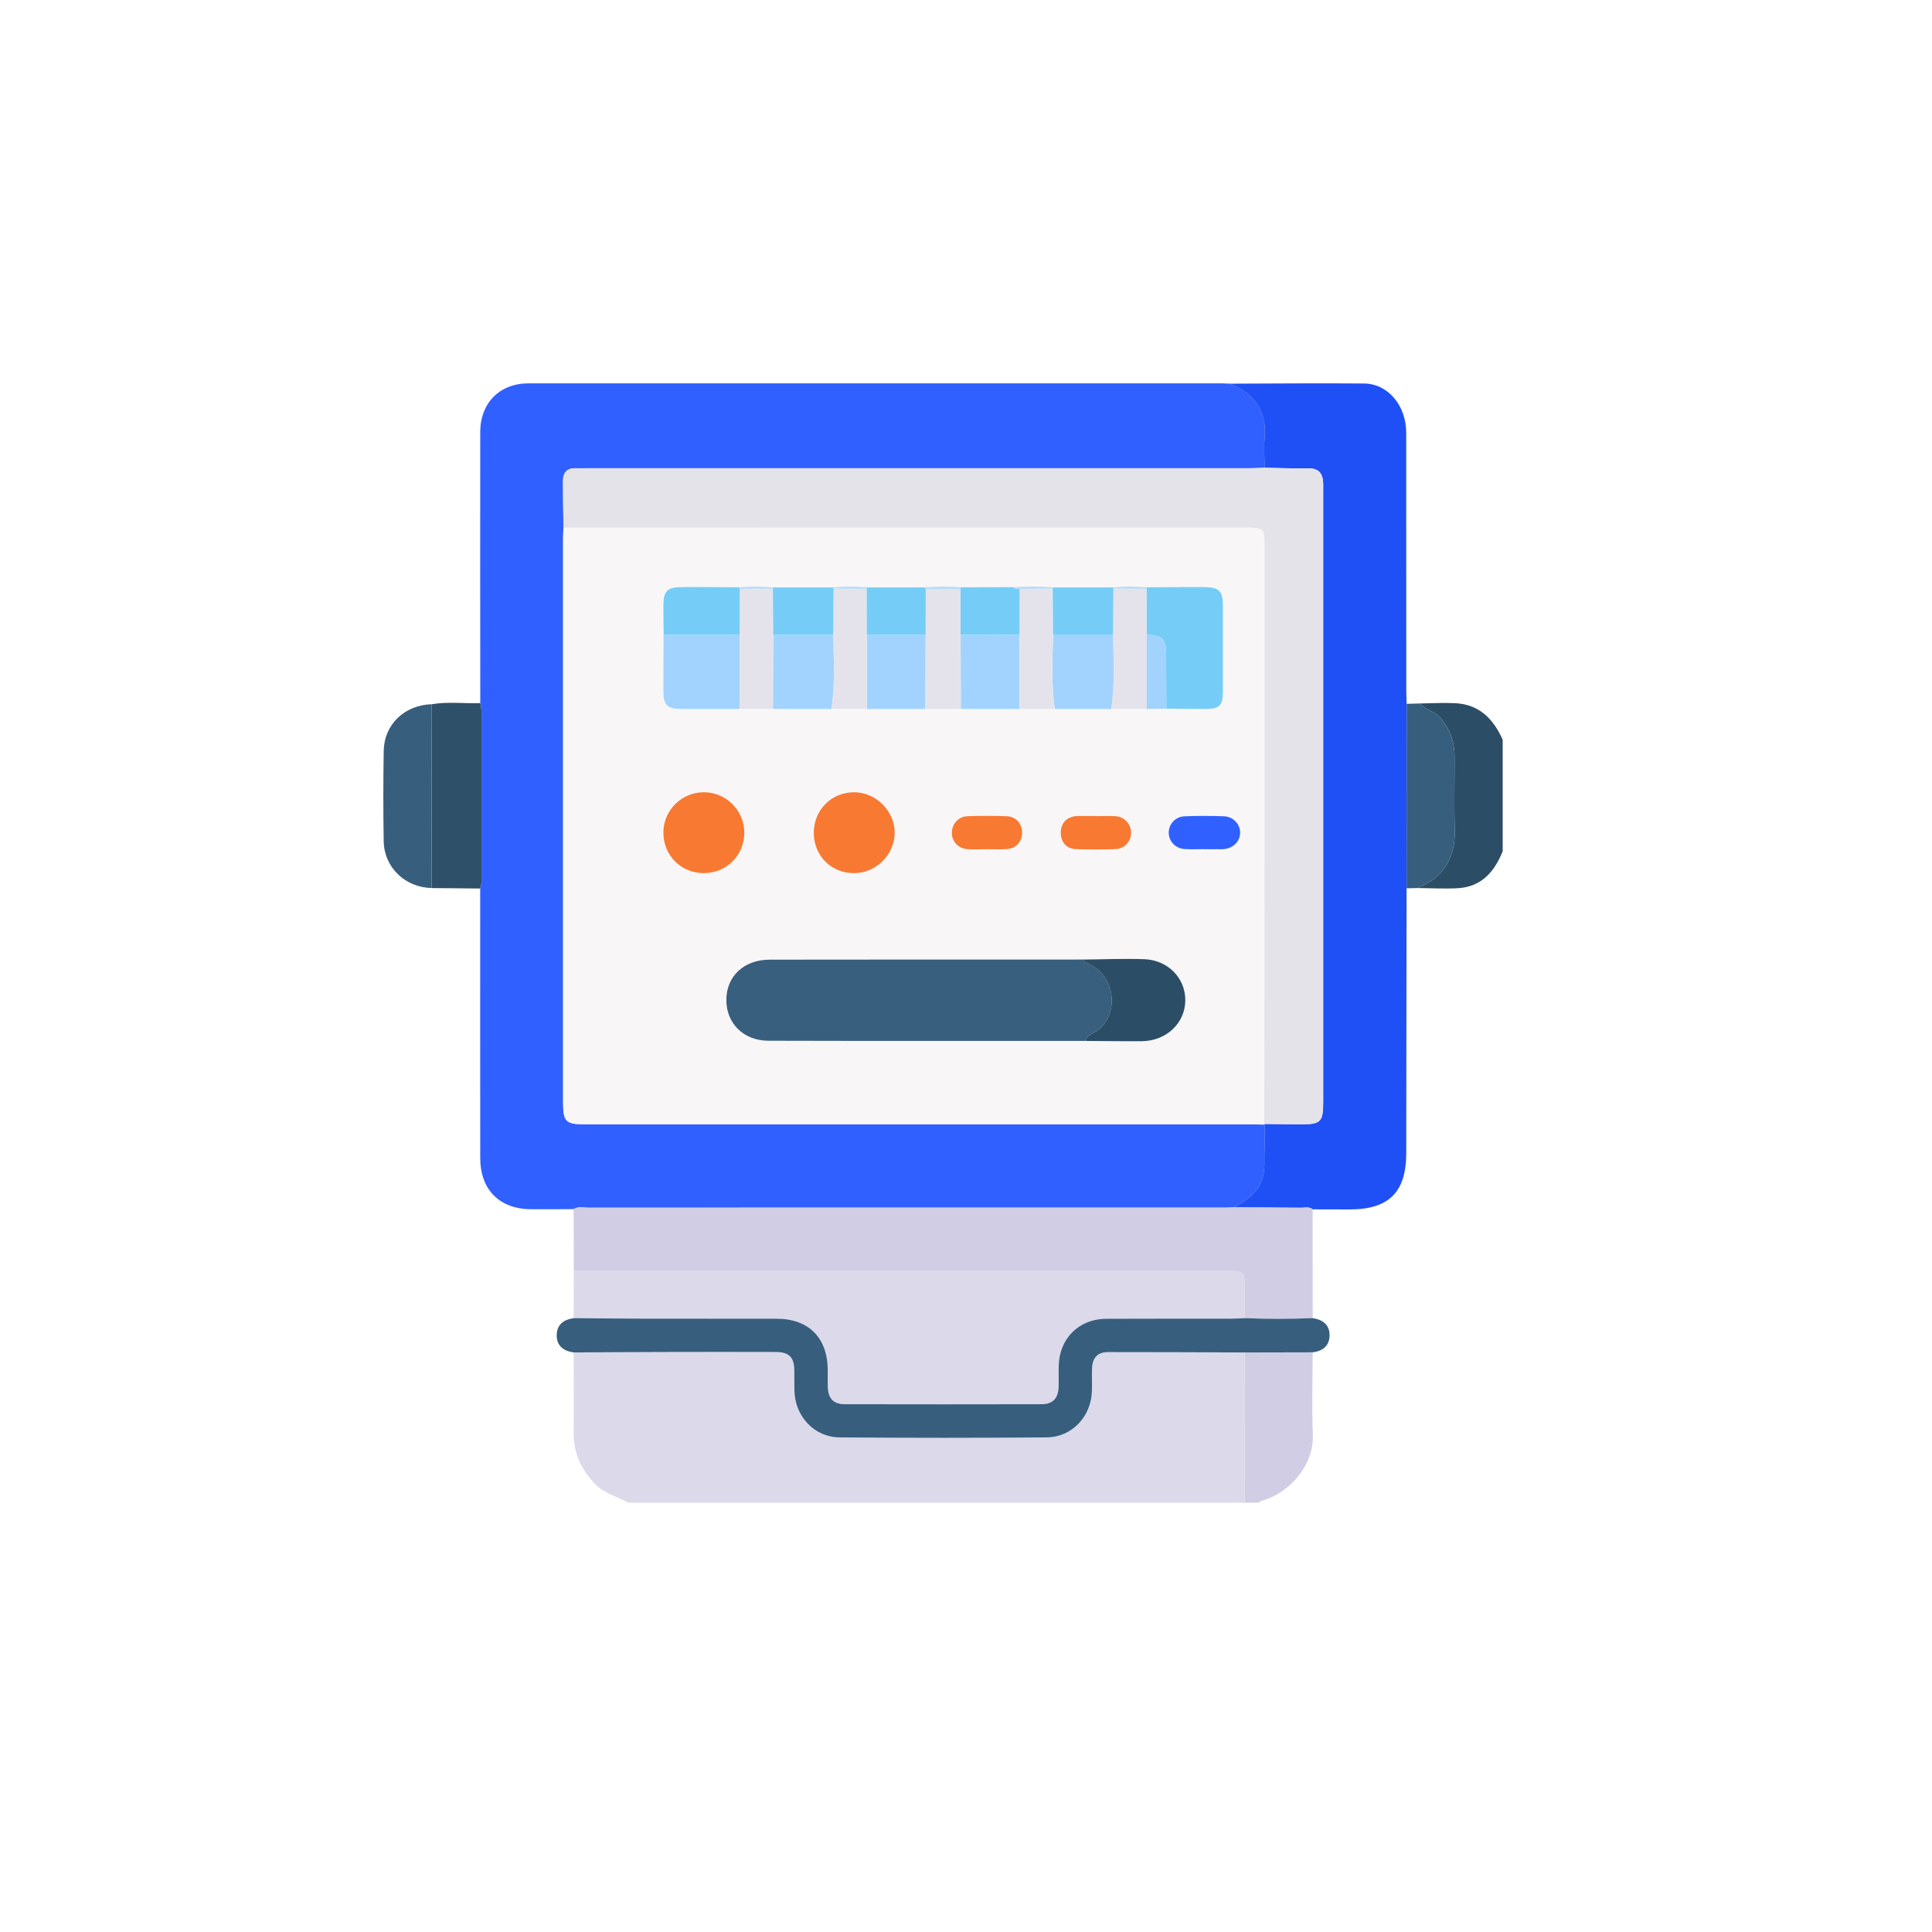<svg width="126" height="126" viewBox="0 0 126 126" fill="none" xmlns="http://www.w3.org/2000/svg">
<g filter="url(#filter0_ddddii_2070_1482)">
<rect x="9" y="9" width="105.358" height="105.358" rx="12.848" fill="url(#paint0_linear_2070_1482)"/>
</g>
<path d="M40.983 98.001C40.248 97.601 39.415 97.412 38.791 96.762C37.871 95.804 37.393 94.722 37.412 93.391C37.437 91.661 37.414 89.932 37.412 88.202C39.406 88.192 41.401 88.179 43.395 88.175C45.794 88.171 48.192 88.169 50.591 88.175C51.467 88.177 51.788 88.508 51.802 89.384C51.809 89.836 51.794 90.286 51.809 90.738C51.859 92.374 53.1 93.726 54.736 93.742C59.247 93.784 63.761 93.784 68.273 93.742C69.912 93.726 71.157 92.38 71.209 90.748C71.224 90.25 71.201 89.75 71.219 89.252C71.243 88.547 71.577 88.183 72.274 88.181C75.242 88.177 78.21 88.194 81.179 88.204C81.179 91.47 81.179 94.736 81.181 98.001H40.983Z" fill="#DBD9EA"/>
<path d="M81.183 98.001C81.183 94.736 81.183 91.47 81.181 88.204C82.657 88.2 84.134 88.198 85.61 88.194C85.61 89.976 85.543 91.759 85.622 93.537C85.708 95.511 84.141 97.346 82.347 97.858C82.24 97.888 82.142 97.954 82.039 98.001H81.183Z" fill="#D1CDE5"/>
<path d="M98.002 55.513C97.468 56.85 96.622 57.836 95.082 57.926C94.207 57.976 93.328 57.922 92.449 57.917C94.167 57.212 94.933 55.93 94.875 54.078C94.825 52.488 94.871 50.896 94.862 49.305C94.858 48.401 94.576 47.592 94.002 46.882C93.623 46.41 92.989 46.313 92.591 45.878C93.368 45.87 94.146 45.82 94.921 45.861C96.482 45.941 97.401 46.897 98.001 48.242V55.513H98.002Z" fill="#2C4D66"/>
<path d="M31.322 45.851C31.32 39.963 31.312 34.075 31.32 28.185C31.322 26.267 32.592 25.001 34.478 25.001C49.529 25.001 64.579 25.001 79.629 25.001C79.819 25.001 80.009 25.015 80.198 25.022C81.803 25.67 82.638 26.794 82.475 28.587C82.418 29.221 82.471 29.866 82.475 30.506C82.144 30.518 81.813 30.537 81.481 30.537C67.053 30.537 52.625 30.537 38.197 30.537C37.983 30.537 37.77 30.547 37.556 30.537C36.983 30.512 36.719 30.819 36.717 31.355C36.715 32.374 36.736 33.395 36.749 34.414C36.742 34.651 36.726 34.889 36.726 35.124C36.726 47.38 36.726 59.635 36.726 71.89C36.726 73.152 36.899 73.323 38.163 73.323C52.623 73.323 67.086 73.323 81.546 73.323C81.855 73.323 82.163 73.334 82.471 73.34C82.471 73.981 82.483 74.621 82.464 75.261C82.45 75.73 82.5 76.198 82.381 76.673C82.119 77.726 81.328 78.253 80.476 78.742C80.309 78.747 80.145 78.757 79.978 78.757C66.09 78.757 52.204 78.757 38.316 78.761C38.015 78.761 37.697 78.669 37.414 78.856C36.489 78.86 35.564 78.87 34.639 78.864C32.578 78.851 31.322 77.596 31.32 75.523C31.314 69.662 31.318 63.803 31.318 57.941C31.347 57.807 31.401 57.673 31.401 57.537C31.404 53.802 31.404 50.067 31.401 46.33C31.401 46.169 31.351 46.008 31.324 45.845L31.322 45.851Z" fill="#3060FF"/>
<path d="M80.474 78.745C81.326 78.257 82.117 77.73 82.379 76.677C82.498 76.202 82.448 75.734 82.462 75.265C82.481 74.625 82.468 73.984 82.469 73.344L82.454 73.3C83.26 73.307 84.069 73.321 84.875 73.323C86.133 73.326 86.294 73.16 86.294 71.882C86.294 58.583 86.294 45.284 86.294 31.985C86.294 31.818 86.3 31.652 86.292 31.487C86.263 30.868 85.995 30.533 85.317 30.545C84.369 30.562 83.421 30.522 82.473 30.506C82.471 29.867 82.418 29.223 82.473 28.587C82.636 26.794 81.801 25.67 80.196 25.022C83.117 25.015 86.039 24.984 88.96 25.011C90.522 25.024 91.708 26.445 91.71 28.227C91.715 33.81 91.71 39.392 91.713 44.976C91.713 45.284 91.729 45.593 91.736 45.901C91.736 49.91 91.734 53.921 91.733 57.93C91.725 63.69 91.717 69.448 91.712 75.207C91.71 77.751 90.58 78.877 88.021 78.876C87.215 78.876 86.411 78.872 85.604 78.87C85.376 78.678 85.106 78.768 84.856 78.766C83.394 78.751 81.931 78.749 80.47 78.743L80.474 78.745Z" fill="#1F50F5"/>
<path d="M37.412 85.969C37.416 84.942 37.418 83.915 37.422 82.888C51.67 82.888 65.918 82.888 80.166 82.888C81.094 82.888 81.169 82.959 81.181 83.898C81.188 84.588 81.181 85.275 81.181 85.965C80.897 85.976 80.612 85.999 80.329 86.001C77.598 86.005 74.865 85.992 72.134 86.007C70.364 86.016 69.089 87.292 69.045 89.056C69.034 89.531 69.056 90.006 69.035 90.481C69.005 91.211 68.648 91.579 67.919 91.579C63.643 91.588 59.368 91.588 55.092 91.579C54.362 91.579 54.017 91.213 53.985 90.474C53.97 90.094 53.983 89.713 53.981 89.334C53.968 87.246 52.74 86.007 50.664 86.003C47.767 85.999 44.869 86.005 41.97 85.999C40.451 85.997 38.931 85.978 37.412 85.967V85.969Z" fill="#DBD9EA"/>
<path d="M81.181 85.965C81.181 85.275 81.188 84.588 81.181 83.898C81.169 82.959 81.094 82.888 80.166 82.888C65.918 82.888 51.67 82.888 37.422 82.888C37.418 81.546 37.416 80.203 37.412 78.86C37.695 78.672 38.013 78.764 38.314 78.764C52.202 78.761 66.088 78.761 79.976 78.761C80.143 78.761 80.307 78.751 80.474 78.745C81.935 78.751 83.398 78.753 84.859 78.768C85.11 78.77 85.38 78.68 85.608 78.872C85.608 81.235 85.61 83.601 85.612 85.967C84.136 86.026 82.659 86.028 81.183 85.967L81.181 85.965Z" fill="#D1CDE5"/>
<path d="M81.181 85.965C82.657 86.028 84.134 86.026 85.61 85.965C86.278 86.062 86.732 86.413 86.711 87.118C86.692 87.779 86.257 88.121 85.61 88.194C84.134 88.198 82.657 88.2 81.181 88.204C78.212 88.194 75.244 88.177 72.275 88.181C71.579 88.181 71.245 88.547 71.22 89.252C71.203 89.75 71.226 90.25 71.211 90.748C71.157 92.38 69.912 93.728 68.275 93.742C63.763 93.784 59.249 93.784 54.737 93.742C53.102 93.726 51.861 92.374 51.811 90.738C51.798 90.288 51.811 89.836 51.803 89.384C51.79 88.51 51.468 88.179 50.593 88.175C48.194 88.168 45.796 88.169 43.396 88.175C41.403 88.179 39.407 88.192 37.414 88.202C36.74 88.11 36.29 87.758 36.307 87.049C36.324 86.376 36.776 86.053 37.414 85.967C38.932 85.978 40.453 85.997 41.972 85.999C44.869 86.005 47.767 85.999 50.666 86.003C52.74 86.007 53.969 87.246 53.983 89.334C53.985 89.713 53.971 90.094 53.987 90.474C54.017 91.213 54.362 91.577 55.094 91.579C59.37 91.588 63.644 91.588 67.921 91.579C68.65 91.579 69.007 91.209 69.037 90.481C69.056 90.006 69.033 89.531 69.047 89.056C69.091 87.292 70.366 86.016 72.136 86.007C74.867 85.992 77.599 86.003 80.33 86.001C80.614 86.001 80.899 85.978 81.183 85.965H81.181Z" fill="#375E7D"/>
<path d="M31.322 45.851C31.349 46.012 31.397 46.173 31.399 46.336C31.402 50.071 31.402 53.806 31.399 57.543C31.399 57.677 31.345 57.813 31.316 57.947C30.263 57.938 29.21 57.926 28.156 57.917C28.151 53.921 28.147 49.925 28.141 45.931C29.198 45.748 30.263 45.891 31.324 45.855L31.322 45.851Z" fill="#2E5068"/>
<path d="M28.139 45.928C28.145 49.923 28.149 53.919 28.154 57.913C26.439 57.888 25.056 56.578 25.025 54.877C24.991 52.908 24.993 50.939 25.025 48.969C25.054 47.249 26.379 45.987 28.139 45.928Z" fill="#375E7D"/>
<path d="M91.734 57.932C91.734 53.923 91.736 49.912 91.738 45.903C92.024 45.895 92.307 45.886 92.592 45.878C92.991 46.313 93.625 46.41 94.004 46.882C94.576 47.592 94.858 48.401 94.864 49.305C94.871 50.896 94.827 52.488 94.877 54.078C94.935 55.928 94.168 57.212 92.451 57.917C92.211 57.922 91.974 57.928 91.734 57.932Z" fill="#375E7D"/>
<path d="M82.468 73.344C82.159 73.338 81.851 73.326 81.543 73.326C67.082 73.326 52.619 73.326 38.159 73.326C36.895 73.326 36.722 73.156 36.722 71.894C36.722 59.639 36.722 47.383 36.722 35.128C36.722 34.891 36.738 34.653 36.745 34.418C51.656 34.418 66.567 34.414 81.477 34.414C82.353 34.414 82.464 34.525 82.464 35.4C82.464 41.599 82.466 47.797 82.464 53.996C82.462 60.432 82.456 66.868 82.452 73.302L82.468 73.346V73.344ZM62.677 38.304C61.9 38.241 61.122 38.241 60.343 38.304C59.077 38.304 57.813 38.304 56.547 38.304C55.816 38.243 55.084 38.237 54.352 38.308C53.041 38.308 51.731 38.308 50.419 38.308C49.687 38.237 48.956 38.243 48.224 38.306C46.943 38.3 45.664 38.275 44.383 38.293C43.506 38.304 43.264 38.58 43.262 39.473C43.262 40.112 43.27 40.754 43.276 41.394C43.272 42.625 43.264 43.859 43.264 45.091C43.264 45.968 43.521 46.232 44.4 46.238C45.679 46.246 46.958 46.238 48.24 46.238C48.964 46.238 49.687 46.238 50.411 46.236C51.685 46.238 52.96 46.24 54.234 46.242C55.002 46.242 55.77 46.24 56.538 46.238C57.811 46.238 59.085 46.238 60.36 46.238C61.128 46.238 61.896 46.238 62.666 46.238C63.939 46.238 65.215 46.238 66.488 46.238C67.256 46.238 68.024 46.24 68.792 46.242C70.022 46.242 71.253 46.242 72.482 46.242C73.25 46.242 74.018 46.238 74.786 46.238C75.213 46.232 75.64 46.225 76.067 46.219C76.944 46.227 77.823 46.244 78.701 46.24C79.511 46.24 79.758 45.989 79.76 45.177C79.763 43.277 79.763 41.379 79.76 39.478C79.76 38.563 79.507 38.298 78.57 38.291C77.312 38.281 76.054 38.3 74.796 38.306C74.064 38.245 73.333 38.239 72.601 38.31C71.289 38.31 69.979 38.31 68.668 38.31C67.8 38.237 66.931 38.252 66.061 38.298C64.933 38.302 63.805 38.304 62.677 38.308V38.304ZM70.78 67.885C72.013 67.892 73.245 67.913 74.478 67.902C76.079 67.887 77.301 66.716 77.305 65.224C77.308 63.786 76.169 62.606 74.621 62.554C73.296 62.51 71.969 62.565 70.642 62.577C70.146 62.577 69.65 62.581 69.152 62.581C62.834 62.581 56.515 62.575 50.197 62.587C48.508 62.59 47.37 63.676 47.37 65.22C47.37 66.741 48.489 67.871 50.116 67.875C57.005 67.894 63.891 67.883 70.78 67.885ZM45.894 56.942C47.386 56.942 48.55 55.773 48.538 54.281C48.527 52.841 47.349 51.672 45.905 51.668C44.461 51.666 43.278 52.831 43.262 54.27C43.247 55.766 44.404 56.94 45.892 56.942H45.894ZM55.687 56.944C57.124 56.942 58.332 55.754 58.347 54.329C58.363 52.919 57.143 51.68 55.726 51.668C54.226 51.657 53.066 52.818 53.071 54.327C53.077 55.812 54.211 56.945 55.685 56.944H55.687ZM78.538 55.379V55.382C78.894 55.382 79.25 55.382 79.605 55.382C79.652 55.382 79.7 55.382 79.746 55.382C80.384 55.354 80.853 54.923 80.876 54.342C80.899 53.768 80.445 53.256 79.813 53.235C78.961 53.205 78.105 53.205 77.253 53.237C76.65 53.26 76.221 53.747 76.222 54.306C76.222 54.865 76.655 55.333 77.257 55.373C77.682 55.402 78.111 55.379 78.538 55.379ZM71.5 53.227C71.5 53.227 71.5 53.224 71.5 53.22C71.098 53.22 70.696 53.22 70.295 53.22C70.248 53.22 70.201 53.22 70.154 53.227C69.537 53.3 69.175 53.708 69.183 54.323C69.19 54.936 69.556 55.358 70.186 55.379C71.037 55.409 71.889 55.405 72.739 55.379C73.329 55.359 73.758 54.89 73.767 54.327C73.779 53.764 73.359 53.279 72.777 53.233C72.354 53.201 71.927 53.227 71.502 53.227H71.5ZM64.299 55.384C64.751 55.384 65.203 55.407 65.651 55.379C66.255 55.342 66.657 54.892 66.659 54.308C66.659 53.722 66.26 53.254 65.655 53.233C64.801 53.203 63.945 53.203 63.091 53.233C62.497 53.254 62.084 53.729 62.076 54.308C62.068 54.877 62.488 55.34 63.087 55.38C63.489 55.407 63.893 55.386 64.297 55.386L64.299 55.384Z" fill="#F8F6F7"/>
<path d="M82.454 73.3C82.458 66.864 82.464 60.428 82.466 53.994C82.468 47.795 82.466 41.597 82.466 35.398C82.466 34.523 82.355 34.412 81.479 34.412C66.569 34.412 51.658 34.414 36.747 34.416C36.736 33.397 36.713 32.376 36.717 31.357C36.717 30.82 36.983 30.514 37.556 30.539C37.768 30.548 37.983 30.539 38.197 30.539C52.625 30.539 67.053 30.539 81.481 30.539C81.813 30.539 82.144 30.518 82.475 30.508C83.423 30.523 84.371 30.564 85.319 30.547C85.997 30.533 86.265 30.87 86.294 31.489C86.302 31.656 86.296 31.822 86.296 31.987C86.296 45.286 86.296 58.585 86.296 71.884C86.296 73.16 86.133 73.326 84.877 73.325C84.07 73.323 83.262 73.309 82.456 73.302L82.454 73.3Z" fill="#E5E3EA"/>
<path d="M70.78 67.885C63.892 67.885 57.005 67.894 50.116 67.875C48.489 67.871 47.37 66.739 47.37 65.22C47.37 63.676 48.508 62.588 50.197 62.587C56.515 62.575 62.834 62.581 69.152 62.581C69.648 62.581 70.144 62.579 70.642 62.577C70.675 62.705 70.77 62.747 70.887 62.797C72.825 63.629 72.946 66.096 71.67 67.128C71.374 67.369 70.92 67.452 70.782 67.883L70.78 67.885Z" fill="#395F7E"/>
<path d="M74.794 38.304C76.052 38.298 77.31 38.279 78.567 38.289C79.503 38.297 79.754 38.559 79.756 39.476C79.76 41.377 79.76 43.275 79.756 45.175C79.754 45.987 79.507 46.236 78.697 46.238C77.82 46.24 76.941 46.225 76.064 46.217C76.06 45.054 76.054 43.892 76.05 42.729C76.046 41.668 75.828 41.436 74.778 41.392C74.777 40.396 74.773 39.398 74.771 38.402C74.778 38.369 74.786 38.339 74.794 38.306V38.304Z" fill="#75CDF7"/>
<path d="M70.78 67.885C70.92 67.454 71.372 67.371 71.668 67.13C72.944 66.096 72.823 63.63 70.885 62.799C70.768 62.749 70.673 62.707 70.64 62.579C71.967 62.567 73.294 62.51 74.62 62.556C76.167 62.608 77.306 63.787 77.303 65.226C77.299 66.718 76.077 67.888 74.476 67.904C73.245 67.915 72.011 67.892 70.778 67.886L70.78 67.885Z" fill="#2C4D66"/>
<path d="M48.238 46.236C46.959 46.236 45.679 46.246 44.398 46.236C43.519 46.23 43.263 45.966 43.263 45.089C43.263 43.857 43.27 42.623 43.274 41.392C44.927 41.392 46.581 41.392 48.234 41.39C48.234 43.005 48.234 44.619 48.234 46.236H48.238Z" fill="#A1D3FE"/>
<path d="M45.894 56.942C44.404 56.942 43.247 55.766 43.264 54.27C43.28 52.831 44.463 51.666 45.907 51.668C47.349 51.67 48.529 52.841 48.54 54.281C48.552 55.773 47.389 56.944 45.896 56.942H45.894Z" fill="#F87931"/>
<path d="M55.687 56.944C54.213 56.946 53.079 55.812 53.073 54.327C53.068 52.82 54.228 51.657 55.727 51.668C57.145 51.68 58.365 52.917 58.349 54.329C58.334 55.754 57.124 56.942 55.689 56.944H55.687Z" fill="#F87931"/>
<path d="M54.232 46.24C52.958 46.238 51.683 46.236 50.409 46.234C50.415 44.617 50.421 43.001 50.427 41.384C51.733 41.384 53.037 41.384 54.343 41.384C54.381 43.005 54.462 44.627 54.232 46.244V46.24Z" fill="#A1D3FE"/>
<path d="M72.478 46.24C71.249 46.24 70.018 46.24 68.788 46.24C68.558 44.625 68.641 43.003 68.677 41.38C69.981 41.38 71.285 41.38 72.59 41.38C72.626 43.001 72.708 44.623 72.478 46.238V46.24Z" fill="#A1D3FE"/>
<path d="M60.356 46.236C59.083 46.236 57.809 46.236 56.534 46.236C56.534 44.621 56.532 43.007 56.53 41.394C57.809 41.396 59.088 41.398 60.368 41.401C60.364 43.014 60.358 44.627 60.354 46.238L60.356 46.236Z" fill="#A1D3FE"/>
<path d="M66.484 46.236C65.211 46.236 63.935 46.236 62.662 46.238C62.658 44.625 62.652 43.012 62.649 41.401C63.928 41.4 65.209 41.396 66.488 41.394C66.488 43.008 66.486 44.623 66.484 46.236Z" fill="#A1D3FE"/>
<path d="M62.649 41.4C62.653 43.012 62.658 44.625 62.662 46.236C61.894 46.236 61.126 46.236 60.356 46.236C60.36 44.623 60.366 43.01 60.37 41.398C60.37 40.402 60.374 39.404 60.376 38.408C61.132 38.408 61.888 38.408 62.643 38.408C62.643 39.406 62.647 40.402 62.649 41.4Z" fill="#E4E3EB"/>
<path d="M66.484 46.236C66.484 44.621 66.486 43.007 66.488 41.394C66.49 40.398 66.492 39.402 66.494 38.406C67.214 38.4 67.934 38.396 68.654 38.39C68.662 39.388 68.67 40.384 68.677 41.382C68.639 43.003 68.558 44.625 68.788 46.242C68.02 46.242 67.252 46.24 66.484 46.238V46.236Z" fill="#E4E3EB"/>
<path d="M72.479 46.24C72.708 44.625 72.626 43.003 72.59 41.382C72.597 40.384 72.605 39.388 72.613 38.39C73.333 38.394 74.053 38.398 74.771 38.402C74.773 39.398 74.777 40.396 74.779 41.392C74.779 43.007 74.779 44.621 74.781 46.234L72.477 46.238L72.479 46.24Z" fill="#E4E3EB"/>
<path d="M56.532 41.392C56.532 43.007 56.532 44.621 56.536 46.234C55.768 46.234 55 46.236 54.232 46.238C54.462 44.623 54.379 43.001 54.343 41.38C54.351 40.382 54.358 39.386 54.366 38.388C55.086 38.392 55.806 38.396 56.524 38.4C56.526 39.396 56.53 40.394 56.532 41.39V41.392Z" fill="#E4E3EB"/>
<path d="M50.427 41.382C50.421 42.999 50.415 44.616 50.41 46.232C49.686 46.232 48.962 46.232 48.238 46.234C48.238 44.619 48.238 43.005 48.238 41.388C48.242 40.392 48.243 39.394 48.247 38.398C48.967 38.394 49.688 38.392 50.408 38.388C50.415 39.386 50.421 40.382 50.429 41.38L50.427 41.382Z" fill="#E4E3EB"/>
<path d="M48.247 38.4C48.243 39.396 48.242 40.394 48.238 41.39C46.585 41.39 44.93 41.39 43.278 41.392C43.274 40.752 43.262 40.11 43.264 39.471C43.266 38.578 43.508 38.302 44.385 38.291C45.664 38.273 46.945 38.298 48.226 38.304C48.234 38.335 48.24 38.367 48.247 38.4Z" fill="#75CDF7"/>
<path d="M50.427 41.382C50.419 40.384 50.413 39.388 50.406 38.39C50.409 38.362 50.413 38.335 50.419 38.308C51.731 38.308 53.041 38.308 54.352 38.308C54.358 38.335 54.362 38.362 54.366 38.39C54.358 39.388 54.35 40.384 54.343 41.382C53.037 41.382 51.733 41.382 50.427 41.382Z" fill="#75CDF7"/>
<path d="M72.613 38.388C72.605 39.386 72.597 40.382 72.59 41.38C71.285 41.38 69.981 41.38 68.677 41.38C68.669 40.382 68.662 39.386 68.654 38.388C68.656 38.362 68.662 38.335 68.668 38.306C69.979 38.306 71.289 38.306 72.601 38.306C72.607 38.333 72.611 38.36 72.615 38.388H72.613Z" fill="#75CDF7"/>
<path d="M56.532 41.392C56.53 40.396 56.526 39.398 56.524 38.402C56.532 38.369 56.539 38.337 56.547 38.306C57.813 38.306 59.077 38.306 60.343 38.306C60.35 38.343 60.362 38.377 60.375 38.411C60.375 39.407 60.371 40.405 60.37 41.401C59.09 41.4 57.811 41.398 56.532 41.394V41.392Z" fill="#75CDF7"/>
<path d="M66.494 38.404C66.494 39.4 66.49 40.396 66.488 41.392C65.209 41.394 63.928 41.398 62.649 41.4C62.649 40.402 62.645 39.406 62.643 38.408C62.656 38.373 62.668 38.339 62.675 38.302C63.803 38.298 64.931 38.297 66.059 38.293C66.18 38.423 66.341 38.396 66.492 38.404H66.494Z" fill="#75CDF7"/>
<path d="M78.538 55.379C78.111 55.379 77.682 55.402 77.257 55.373C76.655 55.333 76.224 54.865 76.222 54.306C76.222 53.747 76.65 53.262 77.253 53.237C78.105 53.203 78.961 53.205 79.813 53.235C80.445 53.258 80.899 53.768 80.876 54.342C80.853 54.921 80.384 55.352 79.746 55.382C79.698 55.384 79.65 55.382 79.605 55.382C79.248 55.382 78.892 55.382 78.538 55.382V55.379Z" fill="#3060FF"/>
<path d="M71.5 53.227C71.925 53.227 72.352 53.201 72.775 53.233C73.358 53.277 73.777 53.764 73.766 54.327C73.754 54.89 73.327 55.361 72.737 55.379C71.887 55.405 71.035 55.407 70.184 55.379C69.556 55.358 69.189 54.936 69.181 54.323C69.173 53.708 69.535 53.3 70.152 53.227C70.198 53.222 70.246 53.22 70.294 53.22C70.696 53.22 71.098 53.22 71.498 53.22C71.498 53.222 71.498 53.224 71.498 53.227H71.5Z" fill="#F87931"/>
<path d="M64.299 55.384C63.895 55.384 63.491 55.405 63.089 55.379C62.492 55.338 62.072 54.875 62.078 54.306C62.086 53.727 62.499 53.252 63.093 53.231C63.947 53.201 64.803 53.201 65.657 53.231C66.26 53.254 66.661 53.72 66.661 54.306C66.661 54.892 66.257 55.34 65.653 55.377C65.203 55.404 64.751 55.382 64.301 55.382L64.299 55.384Z" fill="#F87931"/>
<path d="M74.782 46.234C74.782 44.619 74.782 43.005 74.781 41.392C75.828 41.436 76.048 41.668 76.052 42.729C76.056 43.892 76.062 45.054 76.066 46.217C75.638 46.223 75.211 46.23 74.784 46.236L74.782 46.234Z" fill="#A1D3FE"/>
<path d="M66.494 38.404C66.343 38.398 66.182 38.423 66.061 38.293C66.931 38.249 67.798 38.231 68.668 38.306C68.662 38.333 68.658 38.362 68.654 38.388C67.934 38.394 67.214 38.398 66.494 38.404Z" fill="#B5DCF6"/>
<path d="M62.677 38.304C62.67 38.34 62.658 38.375 62.645 38.41C61.888 38.41 61.132 38.41 60.377 38.41C60.364 38.375 60.354 38.34 60.345 38.304C61.122 38.241 61.9 38.241 62.679 38.304H62.677Z" fill="#B5DCF6"/>
<path d="M72.612 38.388C72.609 38.362 72.605 38.333 72.599 38.306C73.331 38.235 74.062 38.243 74.794 38.302C74.788 38.335 74.78 38.367 74.771 38.4C74.051 38.396 73.331 38.392 72.612 38.388Z" fill="#B5DCF6"/>
<path d="M56.547 38.304C56.539 38.337 56.532 38.369 56.524 38.4C55.804 38.396 55.086 38.392 54.366 38.388C54.362 38.362 54.358 38.333 54.352 38.306C55.084 38.235 55.816 38.241 56.547 38.304Z" fill="#B5DCF6"/>
<path d="M50.421 38.308C50.415 38.335 50.411 38.364 50.407 38.39C49.687 38.392 48.967 38.396 48.247 38.4C48.24 38.367 48.234 38.337 48.226 38.304C48.958 38.243 49.689 38.237 50.421 38.308Z" fill="#B5DCF6"/>
<defs>
<filter id="filter0_ddddii_2070_1482" x="0" y="0" width="125.358" height="125.358" filterUnits="userSpaceOnUse" color-interpolation-filters="sRGB">
<feFlood flood-opacity="0" result="BackgroundImageFix"/>
<feColorMatrix in="SourceAlpha" type="matrix" values="0 0 0 0 0 0 0 0 0 0 0 0 0 0 0 0 0 0 127 0" result="hardAlpha"/>
<feOffset dx="3" dy="3"/>
<feGaussianBlur stdDeviation="4"/>
<feColorMatrix type="matrix" values="0 0 0 0 0.91 0 0 0 0 0.91 0 0 0 0 0.91 0 0 0 0.9 0"/>
<feBlend mode="normal" in2="BackgroundImageFix" result="effect1_dropShadow_2070_1482"/>
<feColorMatrix in="SourceAlpha" type="matrix" values="0 0 0 0 0 0 0 0 0 0 0 0 0 0 0 0 0 0 127 0" result="hardAlpha"/>
<feOffset dx="-3" dy="-3"/>
<feGaussianBlur stdDeviation="3"/>
<feColorMatrix type="matrix" values="0 0 0 0 1 0 0 0 0 1 0 0 0 0 1 0 0 0 0.9 0"/>
<feBlend mode="normal" in2="effect1_dropShadow_2070_1482" result="effect2_dropShadow_2070_1482"/>
<feColorMatrix in="SourceAlpha" type="matrix" values="0 0 0 0 0 0 0 0 0 0 0 0 0 0 0 0 0 0 127 0" result="hardAlpha"/>
<feOffset dx="3" dy="-3"/>
<feGaussianBlur stdDeviation="3"/>
<feColorMatrix type="matrix" values="0 0 0 0 0.91 0 0 0 0 0.91 0 0 0 0 0.91 0 0 0 0.2 0"/>
<feBlend mode="normal" in2="effect2_dropShadow_2070_1482" result="effect3_dropShadow_2070_1482"/>
<feColorMatrix in="SourceAlpha" type="matrix" values="0 0 0 0 0 0 0 0 0 0 0 0 0 0 0 0 0 0 127 0" result="hardAlpha"/>
<feOffset dx="-3" dy="3"/>
<feGaussianBlur stdDeviation="3"/>
<feColorMatrix type="matrix" values="0 0 0 0 0.91 0 0 0 0 0.91 0 0 0 0 0.91 0 0 0 0.2 0"/>
<feBlend mode="normal" in2="effect3_dropShadow_2070_1482" result="effect4_dropShadow_2070_1482"/>
<feBlend mode="normal" in="SourceGraphic" in2="effect4_dropShadow_2070_1482" result="shape"/>
<feColorMatrix in="SourceAlpha" type="matrix" values="0 0 0 0 0 0 0 0 0 0 0 0 0 0 0 0 0 0 127 0" result="hardAlpha"/>
<feOffset dx="-1" dy="-1"/>
<feGaussianBlur stdDeviation="1"/>
<feComposite in2="hardAlpha" operator="arithmetic" k2="-1" k3="1"/>
<feColorMatrix type="matrix" values="0 0 0 0 0.91 0 0 0 0 0.91 0 0 0 0 0.91 0 0 0 0.5 0"/>
<feBlend mode="normal" in2="shape" result="effect5_innerShadow_2070_1482"/>
<feColorMatrix in="SourceAlpha" type="matrix" values="0 0 0 0 0 0 0 0 0 0 0 0 0 0 0 0 0 0 127 0" result="hardAlpha"/>
<feOffset dx="1" dy="1"/>
<feGaussianBlur stdDeviation="1"/>
<feComposite in2="hardAlpha" operator="arithmetic" k2="-1" k3="1"/>
<feColorMatrix type="matrix" values="0 0 0 0 1 0 0 0 0 1 0 0 0 0 1 0 0 0 0.3 0"/>
<feBlend mode="normal" in2="effect5_innerShadow_2070_1482" result="effect6_innerShadow_2070_1482"/>
</filter>
<linearGradient id="paint0_linear_2070_1482" x1="9" y1="9" x2="114.358" y2="114.358" gradientUnits="userSpaceOnUse">
<stop offset="1" stop-color="white"/>
<stop stop-color="#E8E8E8"/>
</linearGradient>
</defs>
</svg>
